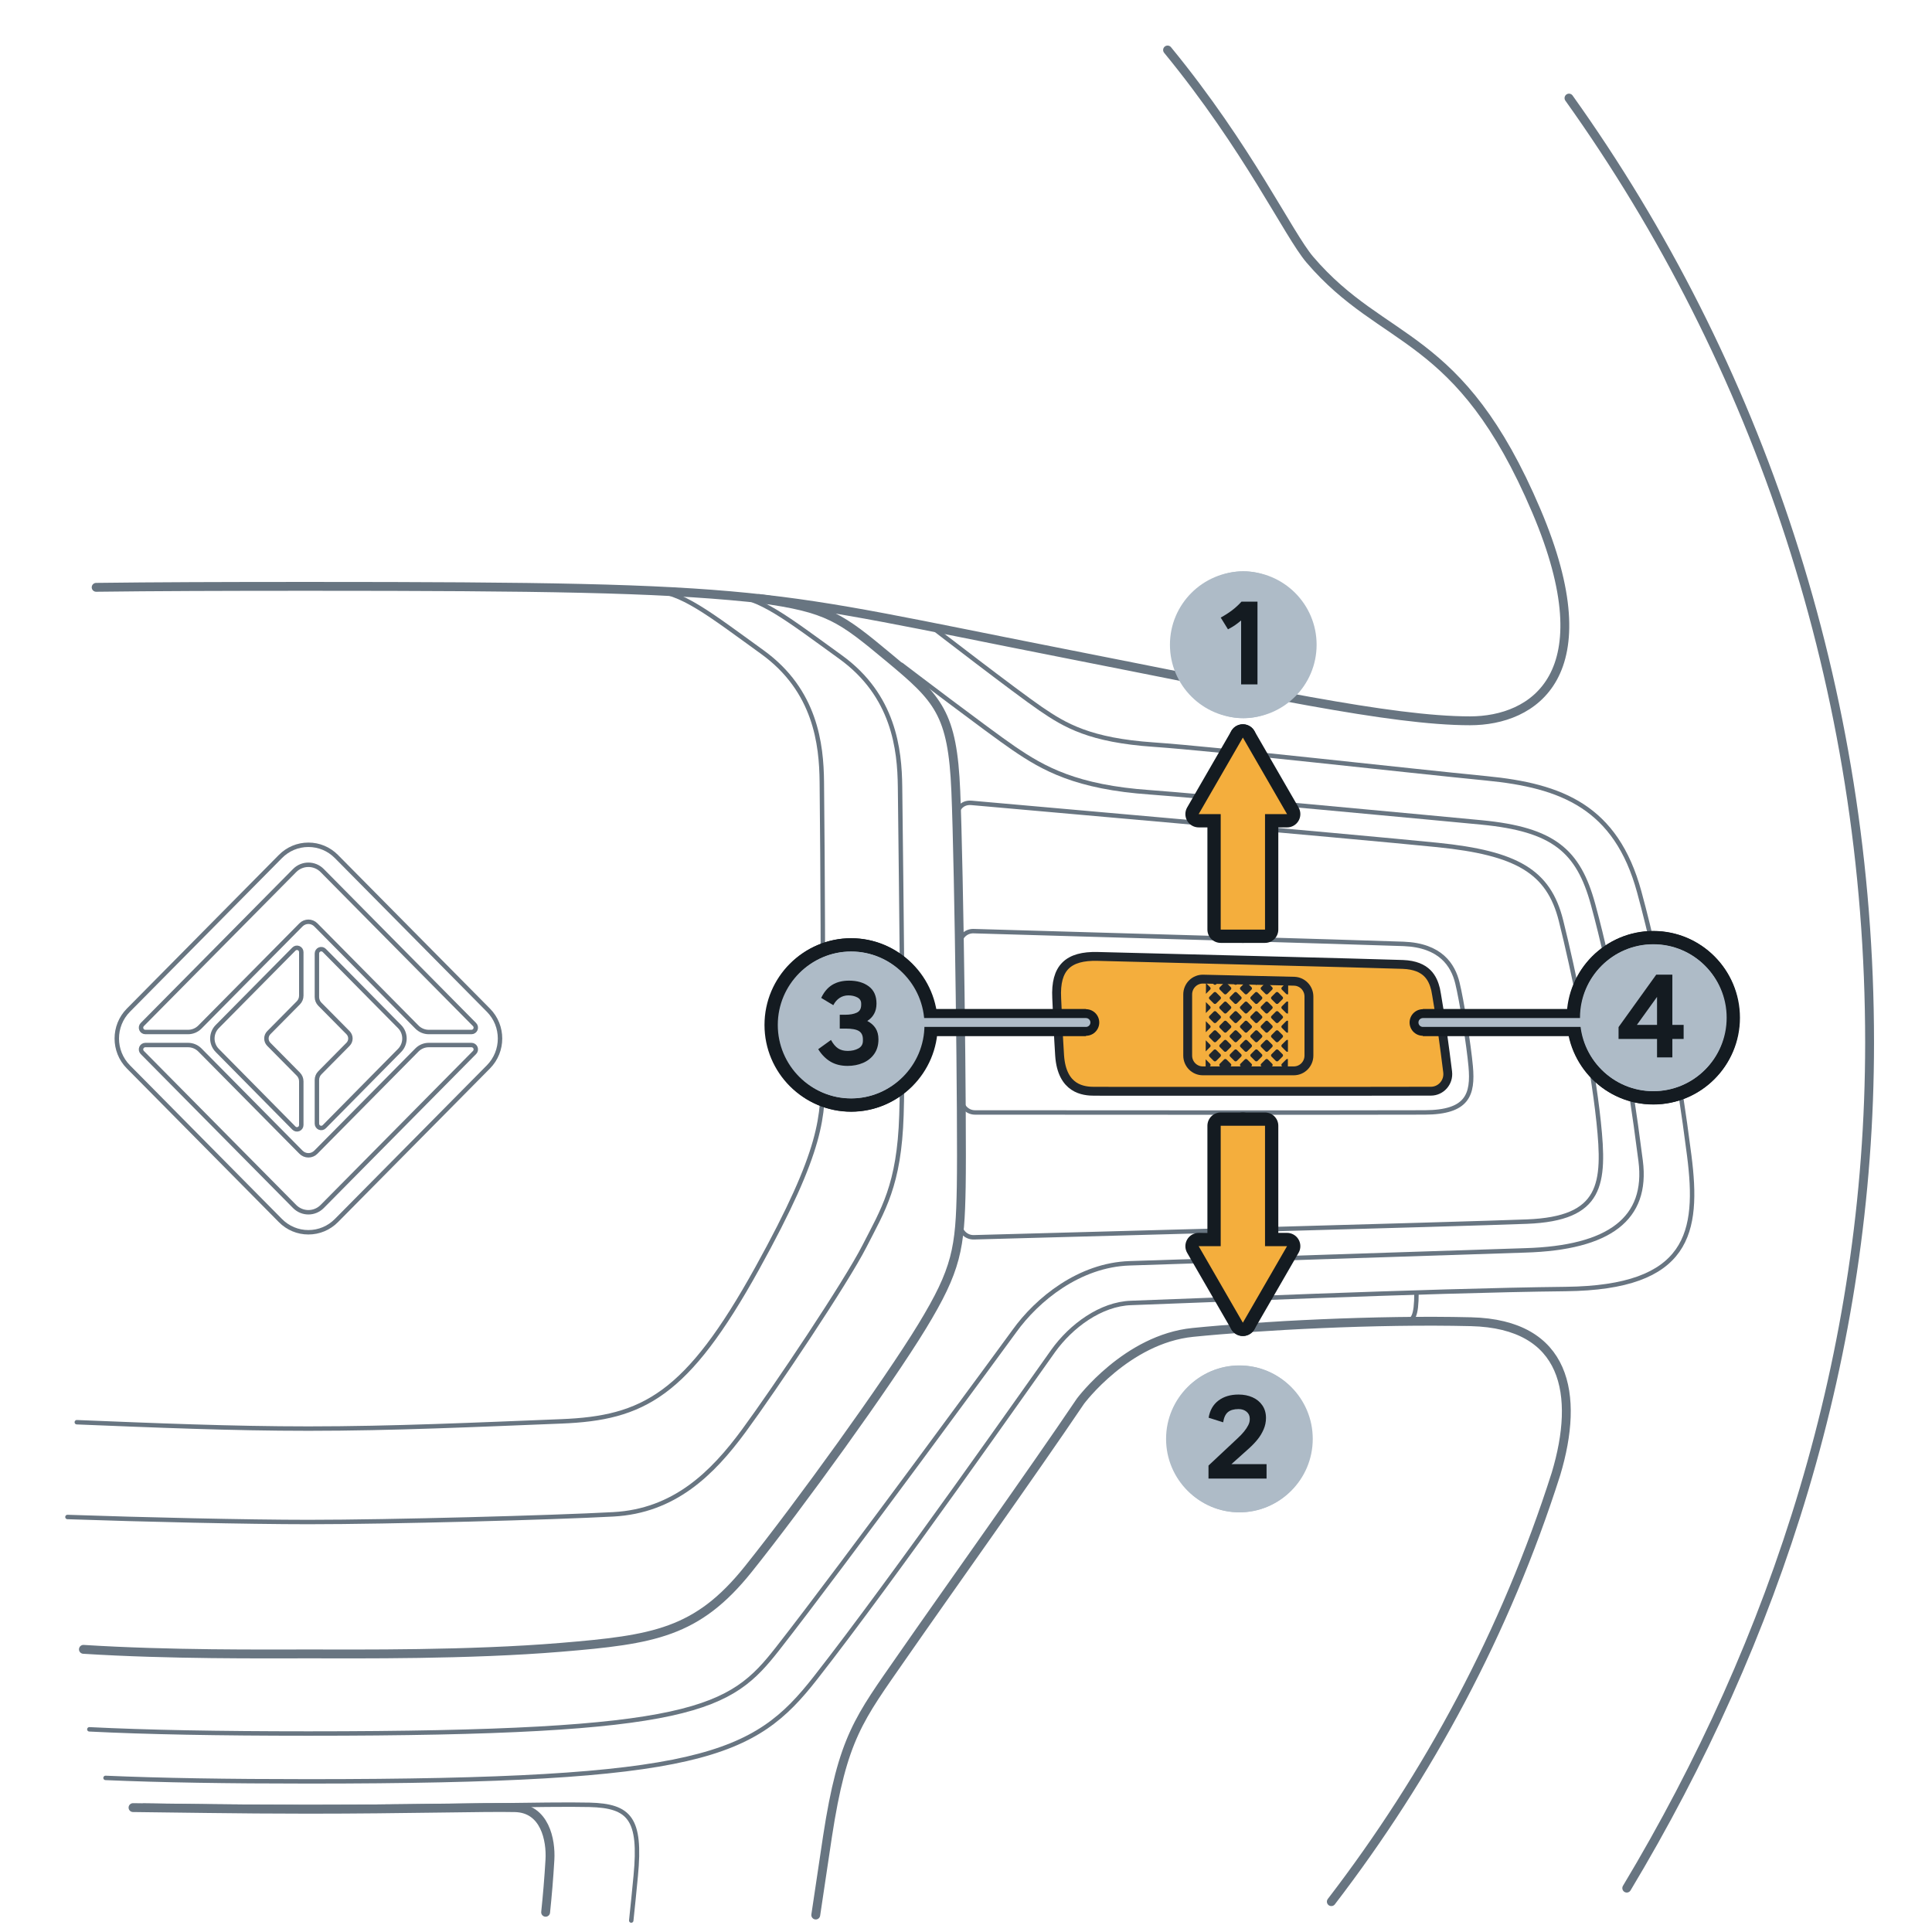 <?xml version="1.0" encoding="UTF-8"?><svg xmlns="http://www.w3.org/2000/svg" width="218" height="218" viewBox="0 0 218 218"><g id="uuid-2f0d0f99-eb0e-48f6-9391-289e0fba9745"><path d="m71.227,216.706c.162-1.516.331-3.193.509-5.062.609-6.416-.666-7.883-5.224-7.994-4.558-.112-16.788.243-31.711.243-6.961,0-13.336-.077-18.62-.148" style="fill:none; stroke:#687581; stroke-linecap:round; stroke-linejoin:round; stroke-width:.5px;"/><path d="m9.413,186.106c9.691.616,20.356.515,25.388.515,5.581,0,18.094.124,28.52-.744,10.427-.868,15.334-1.612,21.099-8.805,5.765-7.193,15.702-20.958,19.627-27.407,3.925-6.449,4.293-8.805,4.416-15.75.123-6.945-.245-35.84-.613-44.645-.368-8.805-1.963-10.417-7.483-15.006-5.52-4.589-6.857-5.659-14.73-6.728" style="fill:none; stroke:#687581; stroke-linecap:round; stroke-linejoin:round;"/><path d="m11.908,200.612c6.227.27,13.742.391,22.892.391,44.344,0,50.306-2.851,57.214-11.67,8.847-11.294,24.406-33.532,26.826-36.905,2.015-2.81,5.369-5.3,8.8-5.408,5.234-.165,33.447-1.405,49.027-1.571,13.983-.148,15.048-6.406,13.942-15.047-1.206-9.429-3.026-20.173-5.643-29.763-2.617-9.59-8.75-11.988-17.255-12.815-8.505-.827-30.34-3.307-37.536-3.803-7.197-.496-9.977-2.15-12.757-4.051s-12.259-9.219-12.259-9.219" style="fill:none; stroke:#687581; stroke-linecap:round; stroke-linejoin:round; stroke-width:.5px;"/><path d="m101.728,75.023c.392.303,9.766,7.436,12.644,9.403,3.356,2.295,7.062,4.403,15.431,4.979,4.551.315,34.366,3.102,37.387,3.397,8.088.786,10.908,3.169,12.569,9.258,2.195,8.044,3.965,17.986,5.365,28.93.831,6.503-3.494,9.82-13.035,10.099l-44.618,1.457c-5.678.179-10.447,4.073-13.016,7.656-.406.567-19.397,26.489-26.69,35.801-5.349,6.83-9.263,9.603-52.964,9.603-10.252,0-18.314-.153-24.719-.474" style="fill:none; stroke:#687581; stroke-linecap:round; stroke-linejoin:round; stroke-width:.5px;"/><path d="m8.665,160.478c8.692.35,17.427.72,26.135.72,9.507,0,19.045-.441,28.525-.816,9.254-.366,14.174-2.92,22.102-17.248,7.53-13.61,7.44-17.178,7.44-22.425,0-10.832-.022-21.664-.136-32.495-.044-4.218-.701-10.293-6.711-14.633-6.011-4.341-9.235-6.93-12.534-6.93" style="fill:none; stroke:#687581; stroke-linecap:round; stroke-linejoin:round; stroke-width:.5px;"/><path d="m7.611,171.172c8.458.293,20.311.567,27.189.567,9.261,0,27.539-.496,34.408-.868,6.869-.372,11.163-4.589,14.72-9.425,3.557-4.837,11.531-16.741,13.616-20.834,2.085-4.092,3.926-6.853,4.172-14.79.245-7.937-.006-22.537-.159-37.049-.044-4.218-.701-10.293-6.711-14.633-6.011-4.341-9.235-6.93-12.534-6.93" style="fill:none; stroke:#687581; stroke-linecap:round; stroke-linejoin:round; stroke-width:.5px;"/><path d="m31.639,137.722c.844.853,1.966,1.323,3.161,1.323s2.317-.469,3.161-1.323l17.154-17.342c1.742-1.765,1.742-4.63,0-6.391l-17.154-17.342c-.843-.853-1.966-1.324-3.161-1.324s-2.318.471-3.163,1.326l-17.152,17.34c-1.742,1.761-1.742,4.626-.002,6.389l17.156,17.344Z" style="fill:none; stroke:#687581; stroke-linecap:round; stroke-linejoin:round; stroke-width:.5px;"/><path d="m47.044,115.89c.354.357.833.558,1.333.558h4.825c.197,0,.374-.12.449-.303s.034-.395-.105-.536l-17.19-17.378c-.859-.869-2.254-.869-3.113,0l-17.19,17.378s0,0,0,0c-.139.141-.181.352-.105.536s.253.303.449.303h4.825c.5,0,.98-.201,1.333-.558l11.405-11.53c.464-.469,1.215-.469,1.679,0l11.405,11.53Zm-24.489,2.586c-.354-.358-.833-.558-1.333-.558h-4.825c-.197,0-.374.12-.449.303s-.034.395.105.536l17.19,17.378c.86.869,2.254.869,3.113,0l17.19-17.378s0,0,0,0c.139-.141.181-.352.105-.536s-.253-.303-.449-.303h-4.825c-.5,0-.98.201-1.333.558l-11.405,11.533c-.223.225-.525.352-.839.352s-.617-.126-.839-.352l-11.405-11.533Z" style="fill:none; stroke:#687581; stroke-linecap:round; stroke-linejoin:round; stroke-width:.5px;"/><path d="m35.759,112.502c0,.303.119.593.331.808l3.181,3.216c.358.362.358.948,0,1.31l-3.181,3.216c-.212.214-.331.505-.331.808v4.928c0,.199.119.378.3.454s.391.034.53-.107l8.498-8.607c.735-.745.735-1.95-.001-2.694l-8.497-8.591c-.139-.141-.348-.183-.53-.107s-.3.255-.3.454v4.91Z" style="fill:none; stroke:#687581; stroke-linecap:round; stroke-linejoin:round; stroke-width:.5px;"/><path d="m24.515,115.834c-.736.744-.736,1.95-.001,2.694l8.652,8.762c.139.141.348.183.53.107s.3-.255.3-.454v-4.928c0-.303-.119-.593-.331-.808l-3.335-3.371c-.358-.362-.358-.948,0-1.31l3.335-3.371c.212-.214.331-.505.331-.808v-4.911c0-.199-.118-.378-.3-.454s-.391-.034-.53.107l-8.651,8.746Z" style="fill:none; stroke:#687581; stroke-linecap:round; stroke-linejoin:round; stroke-width:.5px;"/><path d="m107.95,92.181c-.023-.742.504-1.688,1.665-1.587,0,0,43.703,3.843,52.617,4.752,8.914.909,12.512,2.976,13.902,8.516,1.39,5.539,3.516,15.708,4.252,22.736.736,7.027.409,10.913-8.096,11.244-7.594.295-53.264,1.528-62.41,1.769-.432.011-.849-.162-1.148-.478s-.454-.745-.424-1.181" style="fill:none; stroke:#687581; stroke-linecap:round; stroke-linejoin:round; stroke-width:.5px;"/><path d="m108.478,123.993c.01.849.693,1.532,1.533,1.532,7.702.006,42.473.029,50.75-.002,4.826-.018,5.479-1.984,5.186-5.212-.217-2.393-1.015-7.438-1.506-9.422s-1.881-4.216-6.052-4.382c-3.705-.147-40.389-1.207-48.539-1.442-.418-.012-.822.149-1.12.445s-.464.702-.459,1.125l.207,17.358Z" style="fill:none; stroke:#687581; stroke-linecap:round; stroke-linejoin:round; stroke-width:.5px;"/><path d="m163.348,120.962c.142,1.154-.752,2.161-1.882,2.164-3.453.011-11.639.024-37.977.009-1.202,0-3.673-.212-3.927-4.054-.145-2.186-.243-4.779-.328-6.467-.173-3.415,1.286-4.779,4.629-4.694,3.343.084,31.804.8,34.44.904,2.735.108,3.386,1.608,3.682,2.805.024.098.59,3.064,1.364,9.332Z" style="fill:none; stroke:#687581; stroke-linecap:round; stroke-linejoin:round; stroke-width:.5px;"/><path d="m159.831,145.841c0,2.764-.404,3.23-1.272,3.259" style="fill:none; stroke:#687581; stroke-miterlimit:10; stroke-width:.5px;"/><path d="m134.015,119.106c0,.953.764,1.725,1.707,1.725h10.266c.942,0,1.707-.772,1.707-1.725v-6.662c0-.937-.74-1.703-1.667-1.725l-10.266-.238c-.459-.011-.903.166-1.232.491s-.514.769-.514,1.234v6.9Z" style="fill:none; stroke:#687581; stroke-linecap:round; stroke-linejoin:round; stroke-width:.5px;"/><path d="m92.047,216.086l1.327-8.878c1.715-11.162,3.556-13.269,8.462-20.34,4.906-7.067,14.556-20.578,20.084-28.771,0,0,5.211-7.006,12.675-7.753,7.46-.75,20.705-1.467,31.392-1.206,10.804.264,12.274,8.216,9.585,17.17-5.687,17.848-14.392,33.99-25.35,48.267m-135.213-10.611c4.461.039,11.57.185,19.79.185,10.978,0,19.975-.261,23.328-.179,3.353.082,4.054,3.647,3.925,5.881-.119,2.058-.296,4.116-.485,5.924m121.99-2.726c16.793-27.974,27.401-60.184,27.401-95.412,0-39.856-12.592-76.697-33.919-106.568m-45.295-5.427c9.111,11.103,13.642,20.833,16.055,23.656,8.388,9.823,16.858,7.876,25.556,28.346,7.898,18.583-.369,23.689-7.485,23.689-8.953,0-23.918-3.308-45.811-7.611-34.468-6.78-32.369-7.559-85.259-7.559-9.618,0-17.418.026-23.95.109" style="fill:none; stroke:#687581; stroke-linecap:round; stroke-linejoin:round;"/><path d="m144.645,113.827l.482.482c.037.033.085.056.137.056.022,0,.048-.007.074-.015l.007-1.317c-.067-.037-.159-.026-.219.033l-.482.482c-.078.078-.078.2,0,.278Z" style="fill:#aebbc7; stroke:#687581; stroke-miterlimit:10;"/><path d="m143.477,112.746l.483.483c.035.035.086.055.136.055s.101-.019.136-.055l.483-.483c.078-.078.078-.198,0-.276l-.483-.483c-.074-.074-.198-.074-.272,0l-.483.483c-.078.078-.078.198,0,.276Z" style="fill:#aebbc7; stroke:#687581; stroke-miterlimit:10;"/><path d="m142.309,111.666l.483.483c.035.035.086.055.136.055s.101-.019.136-.055l.483-.483c.078-.078.078-.198,0-.276l-.483-.483c-.074-.074-.198-.074-.272,0l-.483.483c-.078.078-.078.198,0,.276Z" style="fill:#aebbc7; stroke:#687581; stroke-miterlimit:10;"/><path d="m144.645,115.986l.482.482c.037.037.085.056.137.056.022,0,.044-.004.067-.015l.007-1.324c-.067-.026-.156-.015-.211.041l-.482.486c-.078.078-.078.197,0,.275Z" style="fill:#aebbc7; stroke:#687581; stroke-miterlimit:10;"/><path d="m143.477,114.906l.483.483c.035.035.086.055.136.055s.101-.019.136-.055l.483-.483c.078-.078.078-.198,0-.276l-.483-.483c-.074-.074-.198-.074-.272,0l-.483.483c-.078.078-.078.198,0,.276Z" style="fill:#aebbc7; stroke:#687581; stroke-miterlimit:10;"/><path d="m142.309,113.826l.483.483c.035.035.086.055.136.055s.101-.019.136-.055l.483-.483c.078-.078.078-.198,0-.276l-.483-.483c-.074-.074-.198-.074-.272,0l-.483.483c-.078.078-.078.198,0,.276Z" style="fill:#aebbc7; stroke:#687581; stroke-miterlimit:10;"/><path d="m141.142,112.746l.483.483c.035.035.086.055.136.055s.101-.019.136-.055l.483-.483c.078-.078.078-.198,0-.276l-.483-.483c-.074-.074-.198-.074-.272,0l-.483.483c-.078.078-.078.198,0,.276Z" style="fill:#aebbc7; stroke:#687581; stroke-miterlimit:10;"/><path d="m141.265,110.707l.36.364c.033.033.085.052.137.052.048,0,.1-.018.133-.052l.338-.341-.968-.022Z" style="fill:#aebbc7; stroke:#687581; stroke-miterlimit:10;"/><path d="m138.872,110.651l.415.419c.037.033.089.052.137.052.052,0,.1-.018.137-.052l.39-.393-1.079-.026Z" style="fill:#aebbc7; stroke:#687581; stroke-miterlimit:10;"/><path d="m144.645,111.668l.482.482c.037.033.085.052.137.052.03,0,.059-.007.085-.022l.004-1.302c-.071-.041-.167-.03-.226.03l-.482.482c-.078.078-.078.2,0,.278Z" style="fill:#aebbc7; stroke:#687581; stroke-miterlimit:10;"/><path d="m143.654,110.763l.304.308c.037.033.085.052.137.052s.1-.018.137-.052l.286-.286-.864-.022Z" style="fill:#aebbc7; stroke:#687581; stroke-miterlimit:10;"/><path d="m139.974,111.666l.483.483c.035.035.086.055.136.055s.101-.019.136-.055l.483-.483c.078-.078.078-.198,0-.276l-.483-.483c-.074-.074-.198-.074-.272,0l-.483.483c-.078.078-.078.198,0,.276Z" style="fill:#aebbc7; stroke:#687581; stroke-miterlimit:10;"/><path d="m144.645,118.145l.482.482c.037.037.085.056.137.056.018,0,.041-.004.059-.011l.004-1.324c-.067-.026-.148-.011-.2.041l-.482.482c-.078.078-.078.197,0,.275Z" style="fill:#aebbc7; stroke:#687581; stroke-miterlimit:10;"/><path d="m143.477,117.066l.483.483c.035.035.086.055.136.055s.101-.019.136-.055l.483-.483c.078-.078.078-.198,0-.276l-.483-.483c-.074-.074-.198-.074-.272,0l-.483.483c-.078.078-.078.198,0,.276Z" style="fill:#aebbc7; stroke:#687581; stroke-miterlimit:10;"/><path d="m142.309,115.986l.483.483c.035.035.086.055.136.055s.101-.019.136-.055l.483-.483c.078-.078.078-.198,0-.276l-.483-.483c-.074-.074-.198-.074-.272,0l-.483.483c-.078.078-.078.198,0,.276Z" style="fill:#aebbc7; stroke:#687581; stroke-miterlimit:10;"/><path d="m141.142,114.906l.483.483c.035.035.086.055.136.055s.101-.019.136-.055l.483-.483c.078-.078.078-.198,0-.276l-.483-.483c-.074-.074-.198-.074-.272,0l-.483.483c-.078.078-.078.198,0,.276Z" style="fill:#aebbc7; stroke:#687581; stroke-miterlimit:10;"/><path d="m139.974,113.826l.483.483c.035.035.086.055.136.055s.101-.019.136-.055l.483-.483c.078-.078.078-.198,0-.276l-.483-.483c-.074-.074-.198-.074-.272,0l-.483.483c-.078.078-.078.198,0,.276Z" style="fill:#aebbc7; stroke:#687581; stroke-miterlimit:10;"/><path d="m137.639,111.666l.483.483c.035.035.086.055.136.055s.101-.019.136-.055l.483-.483c.078-.078.078-.198,0-.276l-.483-.483c-.074-.074-.198-.074-.272,0l-.483.483c-.078.078-.078.198,0,.276Z" style="fill:#aebbc7; stroke:#687581; stroke-miterlimit:10;"/><path d="m138.807,112.746l.483.483c.035.035.086.055.136.055s.101-.019.136-.055l.483-.483c.078-.078.078-.198,0-.276l-.483-.483c-.074-.074-.198-.074-.272,0l-.483.483c-.078.078-.078.198,0,.276Z" style="fill:#aebbc7; stroke:#687581; stroke-miterlimit:10;"/><path d="m144.645,120.308l.482.482c.037.033.085.052.137.052.018,0,.033-.004.052-.011l.004-1.328c-.063-.022-.141-.007-.193.044l-.482.482c-.078.078-.078.2,0,.278Z" style="fill:#aebbc7; stroke:#687581; stroke-miterlimit:10;"/><path d="m143.477,119.226l.483.483c.035.035.086.055.136.055s.101-.019.136-.055l.483-.483c.078-.078.078-.198,0-.276l-.483-.483c-.074-.074-.198-.074-.272,0l-.483.483c-.078.078-.078.198,0,.276Z" style="fill:#aebbc7; stroke:#687581; stroke-miterlimit:10;"/><path d="m142.309,118.146l.483.483c.035.035.086.055.136.055s.101-.019.136-.055l.483-.483c.078-.078.078-.198,0-.276l-.483-.483c-.074-.074-.198-.074-.272,0l-.483.483c-.078.078-.078.198,0,.276Z" style="fill:#aebbc7; stroke:#687581; stroke-miterlimit:10;"/><path d="m141.142,117.066l.483.483c.035.035.086.055.136.055s.101-.019.136-.055l.483-.483c.078-.078.078-.198,0-.276l-.483-.483c-.074-.074-.198-.074-.272,0l-.483.483c-.078.078-.078.198,0,.276Z" style="fill:#aebbc7; stroke:#687581; stroke-miterlimit:10;"/><path d="m139.974,115.986l.483.483c.035.035.086.055.136.055s.101-.019.136-.055l.483-.483c.078-.078.078-.198,0-.276l-.483-.483c-.074-.074-.198-.074-.272,0l-.483.483c-.078.078-.078.198,0,.276Z" style="fill:#aebbc7; stroke:#687581; stroke-miterlimit:10;"/><path d="m138.807,114.906l.483.483c.035.035.086.055.136.055s.101-.019.136-.055l.483-.483c.078-.078.078-.198,0-.276l-.483-.483c-.074-.074-.198-.074-.272,0l-.483.483c-.078.078-.078.198,0,.276Z" style="fill:#aebbc7; stroke:#687581; stroke-miterlimit:10;"/><path d="m136.472,112.746l.483.483c.035.035.086.055.136.055s.101-.019.136-.055l.483-.483c.078-.078.078-.198,0-.276l-.483-.483c-.074-.074-.198-.074-.272,0l-.483.483c-.078.078-.078.198,0,.276Z" style="fill:#aebbc7; stroke:#687581; stroke-miterlimit:10;"/><path d="m137.639,113.826l.483.483c.035.035.086.055.136.055s.101-.019.136-.055l.483-.483c.078-.078.078-.198,0-.276l-.483-.483c-.074-.074-.198-.074-.272,0l-.483.483c-.078.078-.078.198,0,.276Z" style="fill:#aebbc7; stroke:#687581; stroke-miterlimit:10;"/><path d="m143.721,120.864l.746-.004-.234-.234c-.074-.074-.2-.074-.275,0l-.237.237Z" style="fill:#aebbc7; stroke:#687581; stroke-miterlimit:10;"/><path d="m142.309,120.306l.483.483c.035.035.086.055.136.055s.101-.019.136-.055l.483-.483c.078-.078.078-.198,0-.276l-.483-.483c-.074-.074-.198-.074-.272,0l-.483.483c-.078.078-.078.198,0,.276Z" style="fill:#aebbc7; stroke:#687581; stroke-miterlimit:10;"/><path d="m141.142,119.226l.483.483c.035.035.086.055.136.055s.101-.019.136-.055l.483-.483c.078-.078.078-.198,0-.276l-.483-.483c-.074-.074-.198-.074-.272,0l-.483.483c-.078.078-.078.198,0,.276Z" style="fill:#aebbc7; stroke:#687581; stroke-miterlimit:10;"/><path d="m139.974,118.146l.483.483c.035.035.086.055.136.055s.101-.019.136-.055l.483-.483c.078-.078.078-.198,0-.276l-.483-.483c-.074-.074-.198-.074-.272,0l-.483.483c-.078.078-.078.198,0,.276Z" style="fill:#aebbc7; stroke:#687581; stroke-miterlimit:10;"/><path d="m138.807,117.066l.483.483c.035.035.086.055.136.055s.101-.019.136-.055l.483-.483c.078-.078.078-.198,0-.276l-.483-.483c-.074-.074-.198-.074-.272,0l-.483.483c-.078.078-.078.198,0,.276Z" style="fill:#aebbc7; stroke:#687581; stroke-miterlimit:10;"/><path d="m137.639,115.986l.483.483c.035.035.086.055.136.055s.101-.019.136-.055l.483-.483c.078-.078.078-.198,0-.276l-.483-.483c-.074-.074-.198-.074-.272,0l-.483.483c-.078.078-.078.198,0,.276Z" style="fill:#aebbc7; stroke:#687581; stroke-miterlimit:10;"/><path d="m136.064,114.305l.479-.479c.078-.078.078-.2,0-.278l-.475-.475-.004,1.232Z" style="fill:#aebbc7; stroke:#687581; stroke-miterlimit:10;"/><path d="m136.472,114.906l.483.483c.035.035.086.055.136.055s.101-.019.136-.055l.483-.483c.078-.078.078-.198,0-.276l-.483-.483c-.074-.074-.198-.074-.272,0l-.483.483c-.078.078-.078.198,0,.276Z" style="fill:#aebbc7; stroke:#687581; stroke-miterlimit:10;"/><path d="m141.387,120.864h.746s-.237-.237-.237-.237c-.074-.074-.197-.074-.271,0l-.237.237Z" style="fill:#aebbc7; stroke:#687581; stroke-miterlimit:10;"/><path d="m139.974,120.306l.483.483c.035.035.086.055.136.055s.101-.019.136-.055l.483-.483c.078-.078.078-.198,0-.276l-.483-.483c-.074-.074-.198-.074-.272,0l-.483.483c-.078.078-.078.198,0,.276Z" style="fill:#aebbc7; stroke:#687581; stroke-miterlimit:10;"/><path d="m138.807,119.226l.483.483c.035.035.086.055.136.055s.101-.019.136-.055l.483-.483c.078-.078.078-.198,0-.276l-.483-.483c-.074-.074-.198-.074-.272,0l-.483.483c-.078.078-.078.198,0,.276Z" style="fill:#aebbc7; stroke:#687581; stroke-miterlimit:10;"/><path d="m137.639,118.146l.483.483c.035.035.086.055.136.055s.101-.019.136-.055l.483-.483c.078-.078.078-.198,0-.276l-.483-.483c-.074-.074-.198-.074-.272,0l-.483.483c-.078.078-.078.198,0,.276Z" style="fill:#aebbc7; stroke:#687581; stroke-miterlimit:10;"/><path d="m136.472,117.066l.483.483c.035.035.086.055.136.055s.101-.019.136-.055l.483-.483c.078-.078.078-.198,0-.276l-.483-.483c-.074-.074-.198-.074-.272,0l-.483.483c-.078.078-.078.198,0,.276Z" style="fill:#aebbc7; stroke:#687581; stroke-miterlimit:10;"/><path d="m136.057,116.472l.486-.486c.078-.078.078-.197,0-.275l-.482-.486-.004,1.247Z" style="fill:#aebbc7; stroke:#687581; stroke-miterlimit:10;"/><path d="m139.047,120.868h.757s-.241-.241-.241-.241c-.074-.074-.2-.074-.275,0l-.241.241Z" style="fill:#aebbc7; stroke:#687581; stroke-miterlimit:10;"/><path d="m137.639,120.306l.483.483c.035.035.086.055.136.055s.101-.019.136-.055l.483-.483c.078-.078.078-.198,0-.276l-.483-.483c-.074-.074-.198-.074-.272,0l-.483.483c-.078.078-.078.198,0,.276Z" style="fill:#aebbc7; stroke:#687581; stroke-miterlimit:10;"/><path d="m136.472,119.226l.483.483c.035.035.086.055.136.055s.101-.019.136-.055l.483-.483c.078-.078.078-.198,0-.276l-.483-.483c-.074-.074-.198-.074-.272,0l-.483.483c-.078.078-.078.198,0,.276Z" style="fill:#aebbc7; stroke:#687581; stroke-miterlimit:10;"/><path d="m136.045,118.635c.007,0,.011-.004.015-.007l.482-.482c.078-.078.078-.197,0-.275l-.482-.482s-.004-.004-.007-.004l-.007,1.25Z" style="fill:#aebbc7; stroke:#687581; stroke-miterlimit:10;"/><path d="m136.709,120.872h.761s-.245-.245-.245-.245c-.071-.074-.197-.074-.271,0l-.245.245Z" style="fill:#aebbc7; stroke:#687581; stroke-miterlimit:10;"/><path d="m136.038,120.801c.007,0,.015-.004.022-.011l.482-.482c.078-.078.078-.2,0-.278l-.482-.482s-.011-.011-.019-.011l-.004,1.265Z" style="fill:#aebbc7; stroke:#687581; stroke-miterlimit:10;"/><path d="m136.487,110.599l.467.471c.033.033.085.052.137.052.048,0,.1-.018.134-.052l.445-.445-1.183-.026Z" style="fill:#aebbc7; stroke:#687581; stroke-miterlimit:10;"/><path d="m136.071,112.139l.471-.471c.078-.078.078-.2,0-.278l-.464-.464-.007,1.213Z" style="fill:#aebbc7; stroke:#687581; stroke-miterlimit:10;"/></g><g id="uuid-bd77eee7-b3ab-477b-853e-dde3c54c12f4"><path d="m163.348,120.962c.142,1.154-.752,2.161-1.882,2.164-3.453.011-11.639.024-37.977.009-1.202,0-3.673-.212-3.927-4.054-.145-2.186-.243-4.779-.328-6.467-.173-3.415,1.286-4.779,4.629-4.694,3.343.084,31.804.8,34.44.904,2.735.108,3.386,1.608,3.682,2.805.024.098.59,3.064,1.364,9.332Z" style="fill:#f4ae3d; stroke:#1f262d; stroke-linecap:round; stroke-linejoin:round;"/><path d="m134.015,119.106c0,.953.764,1.725,1.707,1.725h10.266c.942,0,1.707-.772,1.707-1.725v-6.662c0-.937-.74-1.703-1.667-1.725l-10.266-.238c-.459-.011-.903.166-1.232.491s-.514.769-.514,1.234v6.9Z" style="fill:#f4ae3d; stroke:#1f262d; stroke-linecap:round; stroke-linejoin:round;"/><path d="m144.645,113.827l.482.482c.037.033.085.056.137.056.022,0,.048-.007.074-.015l.007-1.317c-.067-.037-.159-.026-.219.033l-.482.482c-.078.078-.078.2,0,.278Z" style="fill:#1f262d; stroke-width:0px;"/><path d="m143.477,112.746l.483.483c.035.035.086.055.136.055s.101-.019.136-.055l.483-.483c.078-.078.078-.198,0-.276l-.483-.483c-.074-.074-.198-.074-.272,0l-.483.483c-.078.078-.078.198,0,.276Z" style="fill:#1f262d; stroke-width:0px;"/><path d="m142.309,111.666l.483.483c.035.035.086.055.136.055s.101-.019.136-.055l.483-.483c.078-.078.078-.198,0-.276l-.483-.483c-.074-.074-.198-.074-.272,0l-.483.483c-.078.078-.078.198,0,.276Z" style="fill:#1f262d; stroke-width:0px;"/><path d="m144.645,115.986l.482.482c.037.037.085.056.137.056.022,0,.044-.004.067-.015l.007-1.324c-.067-.026-.156-.015-.211.041l-.482.486c-.078.078-.078.197,0,.275Z" style="fill:#1f262d; stroke-width:0px;"/><path d="m143.477,114.906l.483.483c.035.035.086.055.136.055s.101-.019.136-.055l.483-.483c.078-.078.078-.198,0-.276l-.483-.483c-.074-.074-.198-.074-.272,0l-.483.483c-.078.078-.078.198,0,.276Z" style="fill:#1f262d; stroke-width:0px;"/><path d="m142.309,113.826l.483.483c.035.035.086.055.136.055s.101-.019.136-.055l.483-.483c.078-.078.078-.198,0-.276l-.483-.483c-.074-.074-.198-.074-.272,0l-.483.483c-.078.078-.078.198,0,.276Z" style="fill:#1f262d; stroke-width:0px;"/><path d="m141.142,112.746l.483.483c.035.035.086.055.136.055s.101-.019.136-.055l.483-.483c.078-.078.078-.198,0-.276l-.483-.483c-.074-.074-.198-.074-.272,0l-.483.483c-.078.078-.078.198,0,.276Z" style="fill:#1f262d; stroke-width:0px;"/><path d="m141.265,110.707l.36.364c.033.033.085.052.137.052.048,0,.1-.018.133-.052l.338-.341-.968-.022Z" style="fill:#1f262d; stroke-width:0px;"/><path d="m138.872,110.651l.415.419c.037.033.089.052.137.052.052,0,.1-.018.137-.052l.39-.393-1.079-.026Z" style="fill:#1f262d; stroke-width:0px;"/><path d="m144.645,111.668l.482.482c.037.033.085.052.137.052.03,0,.059-.007.085-.022l.004-1.302c-.071-.041-.167-.03-.226.03l-.482.482c-.078.078-.078.2,0,.278Z" style="fill:#1f262d; stroke-width:0px;"/><path d="m143.654,110.763l.304.308c.037.033.085.052.137.052s.1-.018.137-.052l.286-.286-.864-.022Z" style="fill:#1f262d; stroke-width:0px;"/><path d="m139.974,111.666l.483.483c.035.035.086.055.136.055s.101-.019.136-.055l.483-.483c.078-.078.078-.198,0-.276l-.483-.483c-.074-.074-.198-.074-.272,0l-.483.483c-.078.078-.078.198,0,.276Z" style="fill:#1f262d; stroke-width:0px;"/><path d="m144.645,118.145l.482.482c.037.037.085.056.137.056.018,0,.041-.004.059-.011l.004-1.324c-.067-.026-.148-.011-.2.041l-.482.482c-.078.078-.078.197,0,.275Z" style="fill:#1f262d; stroke-width:0px;"/><path d="m143.477,117.066l.483.483c.035.035.086.055.136.055s.101-.019.136-.055l.483-.483c.078-.078.078-.198,0-.276l-.483-.483c-.074-.074-.198-.074-.272,0l-.483.483c-.078.078-.078.198,0,.276Z" style="fill:#1f262d; stroke-width:0px;"/><path d="m142.309,115.986l.483.483c.035.035.086.055.136.055s.101-.019.136-.055l.483-.483c.078-.078.078-.198,0-.276l-.483-.483c-.074-.074-.198-.074-.272,0l-.483.483c-.078.078-.078.198,0,.276Z" style="fill:#1f262d; stroke-width:0px;"/><path d="m141.142,114.906l.483.483c.035.035.086.055.136.055s.101-.019.136-.055l.483-.483c.078-.078.078-.198,0-.276l-.483-.483c-.074-.074-.198-.074-.272,0l-.483.483c-.078.078-.078.198,0,.276Z" style="fill:#1f262d; stroke-width:0px;"/><path d="m139.974,113.826l.483.483c.035.035.086.055.136.055s.101-.019.136-.055l.483-.483c.078-.078.078-.198,0-.276l-.483-.483c-.074-.074-.198-.074-.272,0l-.483.483c-.078.078-.078.198,0,.276Z" style="fill:#1f262d; stroke-width:0px;"/><path d="m137.639,111.666l.483.483c.035.035.086.055.136.055s.101-.019.136-.055l.483-.483c.078-.078.078-.198,0-.276l-.483-.483c-.074-.074-.198-.074-.272,0l-.483.483c-.078.078-.078.198,0,.276Z" style="fill:#1f262d; stroke-width:0px;"/><path d="m138.807,112.746l.483.483c.035.035.086.055.136.055s.101-.019.136-.055l.483-.483c.078-.078.078-.198,0-.276l-.483-.483c-.074-.074-.198-.074-.272,0l-.483.483c-.078.078-.078.198,0,.276Z" style="fill:#1f262d; stroke-width:0px;"/><path d="m144.645,120.308l.482.482c.037.033.085.052.137.052.018,0,.033-.004.052-.011l.004-1.328c-.063-.022-.141-.007-.193.044l-.482.482c-.078.078-.078.2,0,.278Z" style="fill:#1f262d; stroke-width:0px;"/><path d="m143.477,119.226l.483.483c.035.035.086.055.136.055s.101-.019.136-.055l.483-.483c.078-.078.078-.198,0-.276l-.483-.483c-.074-.074-.198-.074-.272,0l-.483.483c-.078.078-.078.198,0,.276Z" style="fill:#1f262d; stroke-width:0px;"/><path d="m142.309,118.146l.483.483c.035.035.086.055.136.055s.101-.019.136-.055l.483-.483c.078-.078.078-.198,0-.276l-.483-.483c-.074-.074-.198-.074-.272,0l-.483.483c-.078.078-.078.198,0,.276Z" style="fill:#1f262d; stroke-width:0px;"/><path d="m141.142,117.066l.483.483c.035.035.086.055.136.055s.101-.019.136-.055l.483-.483c.078-.078.078-.198,0-.276l-.483-.483c-.074-.074-.198-.074-.272,0l-.483.483c-.078.078-.078.198,0,.276Z" style="fill:#1f262d; stroke-width:0px;"/><path d="m139.974,115.986l.483.483c.035.035.086.055.136.055s.101-.019.136-.055l.483-.483c.078-.078.078-.198,0-.276l-.483-.483c-.074-.074-.198-.074-.272,0l-.483.483c-.078.078-.078.198,0,.276Z" style="fill:#1f262d; stroke-width:0px;"/><path d="m138.807,114.906l.483.483c.035.035.086.055.136.055s.101-.019.136-.055l.483-.483c.078-.078.078-.198,0-.276l-.483-.483c-.074-.074-.198-.074-.272,0l-.483.483c-.078.078-.078.198,0,.276Z" style="fill:#1f262d; stroke-width:0px;"/><path d="m136.472,112.746l.483.483c.035.035.086.055.136.055s.101-.019.136-.055l.483-.483c.078-.078.078-.198,0-.276l-.483-.483c-.074-.074-.198-.074-.272,0l-.483.483c-.078.078-.078.198,0,.276Z" style="fill:#1f262d; stroke-width:0px;"/><path d="m137.639,113.826l.483.483c.035.035.086.055.136.055s.101-.019.136-.055l.483-.483c.078-.078.078-.198,0-.276l-.483-.483c-.074-.074-.198-.074-.272,0l-.483.483c-.078.078-.078.198,0,.276Z" style="fill:#1f262d; stroke-width:0px;"/><path d="m143.721,120.864l.746-.004-.234-.234c-.074-.074-.2-.074-.275,0l-.237.237Z" style="fill:#1f262d; stroke-width:0px;"/><path d="m142.309,120.306l.483.483c.035.035.086.055.136.055s.101-.019.136-.055l.483-.483c.078-.078.078-.198,0-.276l-.483-.483c-.074-.074-.198-.074-.272,0l-.483.483c-.078.078-.078.198,0,.276Z" style="fill:#1f262d; stroke-width:0px;"/><path d="m141.142,119.226l.483.483c.035.035.086.055.136.055s.101-.019.136-.055l.483-.483c.078-.078.078-.198,0-.276l-.483-.483c-.074-.074-.198-.074-.272,0l-.483.483c-.078.078-.078.198,0,.276Z" style="fill:#1f262d; stroke-width:0px;"/><path d="m139.974,118.146l.483.483c.035.035.086.055.136.055s.101-.019.136-.055l.483-.483c.078-.078.078-.198,0-.276l-.483-.483c-.074-.074-.198-.074-.272,0l-.483.483c-.078.078-.078.198,0,.276Z" style="fill:#1f262d; stroke-width:0px;"/><path d="m138.807,117.066l.483.483c.035.035.086.055.136.055s.101-.019.136-.055l.483-.483c.078-.078.078-.198,0-.276l-.483-.483c-.074-.074-.198-.074-.272,0l-.483.483c-.078.078-.078.198,0,.276Z" style="fill:#1f262d; stroke-width:0px;"/><path d="m137.639,115.986l.483.483c.035.035.086.055.136.055s.101-.019.136-.055l.483-.483c.078-.078.078-.198,0-.276l-.483-.483c-.074-.074-.198-.074-.272,0l-.483.483c-.078.078-.078.198,0,.276Z" style="fill:#1f262d; stroke-width:0px;"/><path d="m136.064,114.305l.479-.479c.078-.078.078-.2,0-.278l-.475-.475-.004,1.232Z" style="fill:#1f262d; stroke-width:0px;"/><path d="m136.472,114.906l.483.483c.035.035.086.055.136.055s.101-.019.136-.055l.483-.483c.078-.078.078-.198,0-.276l-.483-.483c-.074-.074-.198-.074-.272,0l-.483.483c-.078.078-.078.198,0,.276Z" style="fill:#1f262d; stroke-width:0px;"/><path d="m141.387,120.864h.746s-.237-.237-.237-.237c-.074-.074-.197-.074-.271,0l-.237.237Z" style="fill:#1f262d; stroke-width:0px;"/><path d="m139.974,120.306l.483.483c.035.035.086.055.136.055s.101-.019.136-.055l.483-.483c.078-.078.078-.198,0-.276l-.483-.483c-.074-.074-.198-.074-.272,0l-.483.483c-.078.078-.078.198,0,.276Z" style="fill:#1f262d; stroke-width:0px;"/><path d="m138.807,119.226l.483.483c.035.035.086.055.136.055s.101-.019.136-.055l.483-.483c.078-.078.078-.198,0-.276l-.483-.483c-.074-.074-.198-.074-.272,0l-.483.483c-.078.078-.078.198,0,.276Z" style="fill:#1f262d; stroke-width:0px;"/><path d="m137.639,118.146l.483.483c.035.035.086.055.136.055s.101-.019.136-.055l.483-.483c.078-.078.078-.198,0-.276l-.483-.483c-.074-.074-.198-.074-.272,0l-.483.483c-.078.078-.078.198,0,.276Z" style="fill:#1f262d; stroke-width:0px;"/><path d="m136.472,117.066l.483.483c.035.035.086.055.136.055s.101-.019.136-.055l.483-.483c.078-.078.078-.198,0-.276l-.483-.483c-.074-.074-.198-.074-.272,0l-.483.483c-.078.078-.078.198,0,.276Z" style="fill:#1f262d; stroke-width:0px;"/><path d="m136.057,116.472l.486-.486c.078-.078.078-.197,0-.275l-.482-.486-.004,1.247Z" style="fill:#1f262d; stroke-width:0px;"/><path d="m139.047,120.868h.757s-.241-.241-.241-.241c-.074-.074-.2-.074-.275,0l-.241.241Z" style="fill:#1f262d; stroke-width:0px;"/><path d="m137.639,120.306l.483.483c.035.035.086.055.136.055s.101-.019.136-.055l.483-.483c.078-.078.078-.198,0-.276l-.483-.483c-.074-.074-.198-.074-.272,0l-.483.483c-.078.078-.078.198,0,.276Z" style="fill:#1f262d; stroke-width:0px;"/><path d="m136.472,119.226l.483.483c.035.035.086.055.136.055s.101-.019.136-.055l.483-.483c.078-.078.078-.198,0-.276l-.483-.483c-.074-.074-.198-.074-.272,0l-.483.483c-.078.078-.078.198,0,.276Z" style="fill:#1f262d; stroke-width:0px;"/><path d="m136.045,118.635c.007,0,.011-.004.015-.007l.482-.482c.078-.078.078-.197,0-.275l-.482-.482s-.004-.004-.007-.004l-.007,1.25Z" style="fill:#1f262d; stroke-width:0px;"/><path d="m136.709,120.872h.761s-.245-.245-.245-.245c-.071-.074-.197-.074-.271,0l-.245.245Z" style="fill:#1f262d; stroke-width:0px;"/><path d="m136.038,120.801c.007,0,.015-.004.022-.011l.482-.482c.078-.078.078-.2,0-.278l-.482-.482s-.011-.011-.019-.011l-.004,1.265Z" style="fill:#1f262d; stroke-width:0px;"/><path d="m136.487,110.599l.467.471c.033.033.085.052.137.052.048,0,.1-.018.134-.052l.445-.445-1.183-.026Z" style="fill:#1f262d; stroke-width:0px;"/><path d="m136.071,112.139l.471-.471c.078-.078.078-.2,0-.278l-.464-.464-.007,1.213Z" style="fill:#1f262d; stroke-width:0px;"/><line x1="140.24" y1="149.249" x2="140.24" y2="127.026" style="fill:none; stroke:#141b21; stroke-linecap:round; stroke-linejoin:round; stroke-width:3px;"/><rect x="137.74" y="127.026" width="5" height="15.047" style="fill:none; stroke:#141b21; stroke-linecap:round; stroke-linejoin:round; stroke-width:3px;"/><polygon points="145.226 140.614 140.24 149.249 135.254 140.614 145.226 140.614" style="fill:none; stroke:#141b21; stroke-linecap:round; stroke-linejoin:round; stroke-width:3px;"/><line x1="140.24" y1="142.073" x2="140.24" y2="127.026" style="fill:none; stroke:#f4ae3d; stroke-miterlimit:10; stroke-width:5px;"/><polygon points="145.226 140.614 140.24 149.249 135.254 140.614 145.226 140.614" style="fill:#f4ae3d; stroke-width:0px;"/><line x1="140.24" y1="83.225" x2="140.24" y2="104.893" style="fill:none; stroke:#141b21; stroke-linecap:round; stroke-linejoin:round; stroke-width:3px;"/><rect x="137.74" y="90.401" width="5" height="14.492" style="fill:none; stroke:#141b21; stroke-linecap:round; stroke-linejoin:round; stroke-width:3px;"/><polygon points="135.254 91.86 140.24 83.225 145.226 91.86 135.254 91.86" style="fill:none; stroke:#141b21; stroke-linecap:round; stroke-linejoin:round; stroke-width:3px;"/><line x1="140.24" y1="90.401" x2="140.24" y2="104.893" style="fill:none; stroke:#f4ae3d; stroke-miterlimit:10; stroke-width:5px;"/><polygon points="135.254 91.86 140.24 83.225 145.226 91.86 135.254 91.86" style="fill:#f4ae3d; stroke-width:0px;"/><line x1="186.365" y1="115.374" x2="160.553" y2="115.374" style="fill:none; stroke:#141b21; stroke-width:3px;"/><line x1="186.365" y1="115.374" x2="160.553" y2="115.374" style="fill:none; stroke:#141b21; stroke-width:3px;"/><line x1="186.365" y1="115.374" x2="160.553" y2="115.374" style="fill:none; stroke:#141b21; stroke-width:3px;"/><path d="m186.974,117.232h-4.342v-1.339l4.251-5.915h1.82v5.668h1.273v1.586h-1.273v2.08h-1.729v-2.08Zm0-1.586v-3.159l-2.274,3.159h2.274Z" style="fill:none; stroke:#141b21; stroke-width:3px;"/><circle cx="186.555" cy="114.837" r="8.275" style="fill:none; stroke:#141b21; stroke-width:3px;"/><path d="m186.555,106.545c-4.53,0-8.202,3.672-8.202,8.202v.179c0,4.53,3.672,8.202,8.202,8.202s8.202-3.672,8.202-8.202v-.179c0-4.53-3.672-8.202-8.202-8.202Z" style="fill:none; stroke:#141b21; stroke-width:3px;"/><path d="m186.974,117.232h-4.342v-1.339l4.251-5.915h1.82v5.668h1.273v1.586h-1.273v2.08h-1.729v-2.08Zm0-1.586v-3.159l-2.274,3.159h2.274Z" style="fill:none; stroke:#141b21; stroke-width:3px;"/><line x1="186.365" y1="115.374" x2="160.553" y2="115.374" style="fill:none; stroke:#141b21; stroke-linecap:round; stroke-miterlimit:10; stroke-width:3px;"/><line x1="186.365" y1="115.374" x2="160.553" y2="115.374" style="fill:none; stroke:#aebbc7; stroke-linecap:round; stroke-miterlimit:10;"/><circle cx="186.555" cy="114.837" r="8.275" style="fill:#aebbc7; stroke-width:0px;"/><path d="m186.555,106.545c-4.53,0-8.202,3.672-8.202,8.202v.179c0,4.53,3.672,8.202,8.202,8.202s8.202-3.672,8.202-8.202v-.179c0-4.53-3.672-8.202-8.202-8.202Z" style="fill:#aebbc7; stroke-width:0px;"/><path d="m186.974,117.232h-4.342v-1.339l4.251-5.915h1.82v5.668h1.273v1.586h-1.273v2.08h-1.729v-2.08Zm0-1.586v-3.159l-2.274,3.159h2.274Z" style="fill:#141b21; stroke-width:0px;"/><line x1="95.725" y1="115.374" x2="122.536" y2="115.374" style="fill:none; stroke:#141b21; stroke-width:3px;"/><line x1="95.725" y1="115.374" x2="122.536" y2="115.374" style="fill:none; stroke:#141b21; stroke-width:3px;"/><line x1="95.725" y1="115.374" x2="122.536" y2="115.374" style="fill:none; stroke:#141b21; stroke-width:3px;"/><path d="m93.721,119.797c-.542-.316-1.008-.787-1.397-1.411l1.442-1.04c.243.442.51.759.8.949s.652.286,1.086.286c.468,0,.87-.093,1.209-.279.338-.187.507-.475.507-.865v-.155c0-.442-.149-.757-.449-.942-.299-.187-.804-.28-1.514-.28h-.65v-1.56h.624c.528,0,.96-.078,1.294-.234.333-.155.5-.45.5-.884v-.143c0-.312-.146-.544-.436-.696-.29-.151-.626-.228-1.008-.228-.363,0-.69.094-.981.28-.29.187-.53.461-.721.825l-1.365-.819c.312-.667.728-1.158,1.248-1.476.52-.315,1.152-.474,1.897-.474.91,0,1.653.216,2.229.649s.865,1.079.865,1.938c0,.45-.092.838-.273,1.163s-.438.592-.767.8c.416.217.729.494.942.832.212.338.318.754.318,1.248,0,.642-.158,1.188-.475,1.638-.316.451-.739.789-1.268,1.014-.528.226-1.109.338-1.742.338-.736,0-1.376-.157-1.917-.474Z" style="fill:none; stroke:#141b21; stroke-width:3px;"/><circle cx="96.038" cy="115.653" r="8.275" style="fill:none; stroke:#141b21; stroke-width:3px;"/><path d="m96.038,107.361c-4.451,0-8.059,3.608-8.059,8.059v.465c0,4.451,3.608,8.059,8.059,8.059s8.059-3.608,8.059-8.059v-.465c0-4.451-3.608-8.059-8.059-8.059Z" style="fill:none; stroke:#141b21; stroke-width:3px;"/><path d="m93.721,119.797c-.542-.316-1.008-.787-1.397-1.411l1.442-1.04c.243.442.51.759.8.949s.652.286,1.086.286c.468,0,.87-.093,1.209-.279.338-.187.507-.475.507-.865v-.155c0-.442-.149-.757-.449-.942-.299-.187-.804-.28-1.514-.28h-.65v-1.56h.624c.528,0,.96-.078,1.294-.234.333-.155.5-.45.5-.884v-.143c0-.312-.146-.544-.436-.696-.29-.151-.626-.228-1.008-.228-.363,0-.69.094-.981.28-.29.187-.53.461-.721.825l-1.365-.819c.312-.667.728-1.158,1.248-1.476.52-.315,1.152-.474,1.897-.474.91,0,1.653.216,2.229.649s.865,1.079.865,1.938c0,.45-.092.838-.273,1.163s-.438.592-.767.8c.416.217.729.494.942.832.212.338.318.754.318,1.248,0,.642-.158,1.188-.475,1.638-.316.451-.739.789-1.268,1.014-.528.226-1.109.338-1.742.338-.736,0-1.376-.157-1.917-.474Z" style="fill:none; stroke:#141b21; stroke-width:3px;"/><line x1="95.725" y1="115.374" x2="122.536" y2="115.374" style="fill:none; stroke:#141b21; stroke-linecap:round; stroke-miterlimit:10; stroke-width:3px;"/><line x1="95.725" y1="115.374" x2="122.536" y2="115.374" style="fill:none; stroke:#aebbc7; stroke-linecap:round; stroke-miterlimit:10;"/><circle cx="96.038" cy="115.653" r="8.275" style="fill:#aebbc7; stroke-width:0px;"/><path d="m96.038,107.361c-4.451,0-8.059,3.608-8.059,8.059v.465c0,4.451,3.608,8.059,8.059,8.059s8.059-3.608,8.059-8.059v-.465c0-4.451-3.608-8.059-8.059-8.059Z" style="fill:#aebbc7; stroke-width:0px;"/><path d="m93.721,119.797c-.542-.316-1.008-.787-1.397-1.411l1.442-1.04c.243.442.51.759.8.949s.652.286,1.086.286c.468,0,.87-.093,1.209-.279.338-.187.507-.475.507-.865v-.155c0-.442-.149-.757-.449-.942-.299-.187-.804-.28-1.514-.28h-.65v-1.56h.624c.528,0,.96-.078,1.294-.234.333-.155.5-.45.5-.884v-.143c0-.312-.146-.544-.436-.696-.29-.151-.626-.228-1.008-.228-.363,0-.69.094-.981.28-.29.187-.53.461-.721.825l-1.365-.819c.312-.667.728-1.158,1.248-1.476.52-.315,1.152-.474,1.897-.474.91,0,1.653.216,2.229.649s.865,1.079.865,1.938c0,.45-.092.838-.273,1.163s-.438.592-.767.8c.416.217.729.494.942.832.212.338.318.754.318,1.248,0,.642-.158,1.188-.475,1.638-.316.451-.739.789-1.268,1.014-.528.226-1.109.338-1.742.338-.736,0-1.376-.157-1.917-.474Z" style="fill:#141b21; stroke-width:0px;"/><circle cx="140.287" cy="72.75" r="8.275" style="fill:#aebbc7; stroke-width:0px;"/><path d="m140.287,64.458c-3.934,0-7.124,3.189-7.124,7.124v2.337c0,3.934,3.189,7.124,7.124,7.124s7.124-3.189,7.124-7.124v-2.337c0-3.934-3.189-7.124-7.124-7.124Z" style="fill:#aebbc7; stroke-width:0px;"/><path d="m139.328,70.563c-.199.134-.455.283-.767.448l-.819-1.326c.477-.26.906-.535,1.287-.825.382-.291.732-.613,1.053-.969h1.808v9.334h-1.846v-7.215c-.278.233-.517.418-.716.553Z" style="fill:#141b21; stroke-width:0px;"/><circle cx="139.851" cy="162.36" r="8.275" style="fill:#aebbc7; stroke-width:0px;"/><path d="m139.851,154.068c-4.462,0-8.079,3.617-8.079,8.079v.426c0,4.462,3.617,8.079,8.079,8.079s8.079-3.617,8.079-8.079v-.426c0-4.462-3.617-8.079-8.079-8.079Z" style="fill:#aebbc7; stroke-width:0px;"/><path d="m136.364,165.367l3.236-3.03c.304-.277.56-.544.768-.8.208-.255.368-.496.48-.721.112-.226.169-.438.169-.638v-.117c0-.312-.119-.567-.357-.767s-.539-.299-.903-.299c-.52,0-.919.112-1.196.338s-.459.611-.546,1.157l-1.638-.521c.139-.832.507-1.476,1.104-1.931.599-.454,1.356-.682,2.275-.682.581,0,1.105.104,1.573.312s.838.512,1.111.91.409.871.409,1.417c0,.45-.089.882-.267,1.293-.178.412-.405.789-.682,1.132-.278.342-.594.674-.949.995l-2.002,1.794h3.965v1.625h-6.552v-1.469Z" style="fill:#141b21; stroke-width:0px;"/></g></svg>